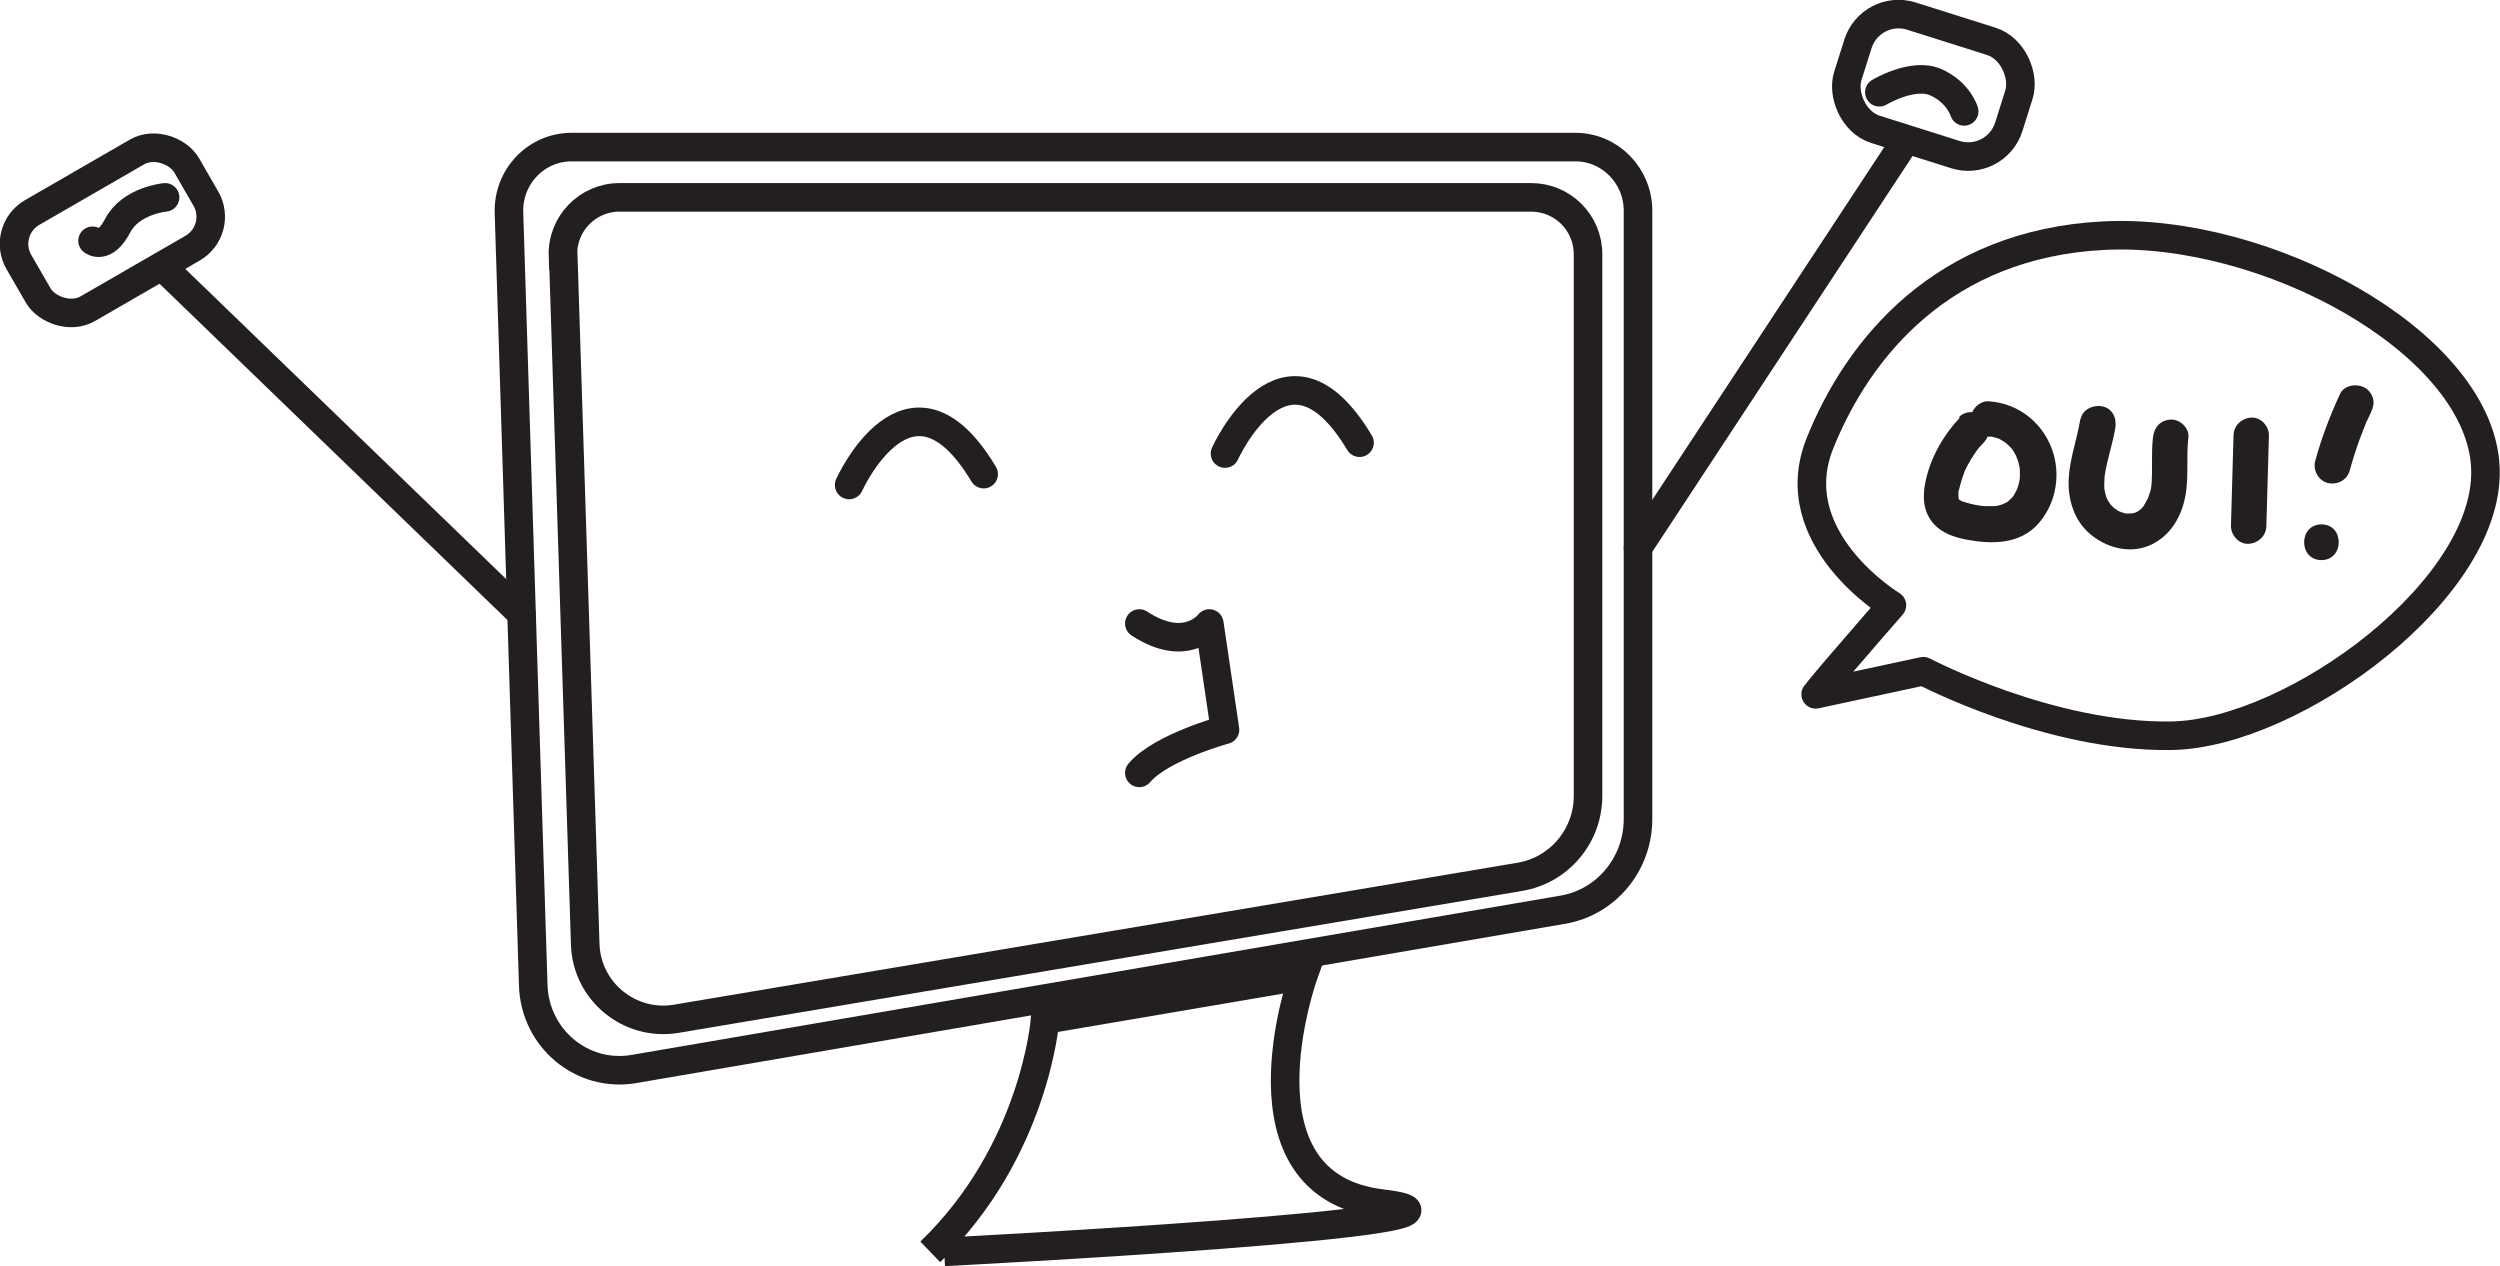 <?xml version="1.0" encoding="UTF-8"?>
<svg id="Layer_2" data-name="Layer 2" xmlns="http://www.w3.org/2000/svg" viewBox="0 0 87.53 44.33">
  <defs>
    <style>
      .cls-1 {
        stroke-linecap: round;
        stroke-linejoin: round;
      }

      .cls-1, .cls-2 {
        fill: none;
        stroke: #231f20;
      }

      .cls-3 {
        fill: #231f20;
      }

      .cls-2 {
        stroke-miterlimit: 10;
      }
    </style>
  </defs>
  <g id="Layer_1-2" data-name="Layer 1">
    <path class="cls-2" d="m19.72,8.96l.77,24.1c.05,1.65,1.55,2.88,3.18,2.61l29.54-4.97c1.38-.23,2.39-1.43,2.39-2.83V8.9c0-1.1-.89-1.99-1.99-1.99h-31.92c-1.12,0-2.02.93-1.98,2.05Z"/>
    <path class="cls-2" d="m17.82,7.45l.85,27.05c.06,1.86,1.71,3.23,3.51,2.93l32.54-5.58c1.52-.26,2.63-1.6,2.63-3.17V7.38c0-1.23-.98-2.23-2.19-2.23H20.01c-1.24,0-2.23,1.04-2.19,2.3Z"/>
    <path class="cls-2" d="m32.57,43.83c3.67-3.53,4.02-8.13,4.02-8.13l9.04-1.54s-2.61,7.34,2.75,7.98-15.32,1.69-15.32,1.69"/>
    <path class="cls-1" d="m29.73,16.98s2.12-4.71,4.71-.38"/>
    <path class="cls-1" d="m42.89,15.88s2.12-4.71,4.71-.38"/>
    <path class="cls-1" d="m39.89,21.83c1.65,1.08,2.45,0,2.45,0l.55,3.72s-2.24.61-3,1.51"/>
    <line class="cls-1" x1="57.35" y1="19.17" x2="66.57" y2="5.15"/>
    <line class="cls-1" x1="18.25" y1="21.48" x2="5.67" y2="9.32"/>
    <rect class="cls-1" x="64.73" y=".91" width="5.91" height="4.16" rx="1.49" ry="1.49" transform="translate(4.05 -20.25) rotate(17.53)"/>
    <rect class="cls-1" x=".55" y="6.12" width="6.78" height="3.89" rx="1.27" ry="1.27" transform="translate(-3.51 3.05) rotate(-30)"/>
    <path class="cls-1" d="m3.24,8.43s.42.35.88-.53,1.66-.99,1.66-.99"/>
    <path class="cls-1" d="m65.8,3.23s1.18-.71,1.98-.35.99,1.02.99,1.02"/>
    <path class="cls-1" d="m63.58,24.3s.07-.11.85-1.02,1.81-2.09,1.81-2.09c0,0-3.86-2.33-2.52-5.67s4.31-6.99,9.95-7.27,12.99,3.67,13.34,7.98-6.71,9.46-10.98,9.53-8.69-2.26-8.69-2.26l-3.77.81Z"/>
    <path class="cls-3" d="m68.62,14.62c-.59.63-1.04,1.42-1.21,2.27-.11.53-.07,1.07.32,1.48.28.3.7.44,1.1.52.89.17,1.89.18,2.54-.56.58-.66.77-1.59.53-2.43-.3-1.04-1.19-1.78-2.27-1.85-.33-.02-.64.3-.62.62.02.36.27.6.62.62.04,0,.08,0,.11,0-.03,0-.11-.02,0,0,.07.02.15.04.22.06,0,0,.09.04.03.01-.07-.03.04.02.05.03.08.04.15.09.22.14-.09-.07.07.07.09.09.03.03.05.06.08.08,0,0,.06.07.02.03-.04-.05.03.04.04.06.02.03.04.07.06.1.01.03.03.05.04.08,0,.01.07.18.03.07.02.07.05.13.06.2.01.04.02.08.03.12,0,.02.02.14.01.06s0,.05,0,.06c0,.03,0,.06,0,.09,0,.09,0,.18-.01.27,0-.13,0,0-.02.06-.01.06-.03.12-.05.17-.01.03-.02.06-.04.1.04-.12.01-.03,0,0-.04.07-.07.14-.11.2-.01.02-.08.1-.03.04s-.02.02-.03.03c-.04.04-.09.08-.13.12.08-.08.04-.03,0,0-.03.02-.06.04-.09.05s-.06.03-.09.05c.08-.04-.01,0-.05.01-.07.02-.13.04-.2.05.11-.02,0,0-.01,0-.04,0-.08,0-.12,0-.08,0-.16,0-.24,0-.04,0-.08,0-.12-.01-.04,0-.08-.01-.02,0-.15-.02-.3-.05-.44-.09-.07-.02-.13-.04-.2-.06-.01,0-.09-.04-.02,0,.08.04-.05-.03-.06-.04-.03-.02-.06-.03-.08-.05.04.03.06.07.02,0-.01-.02-.08-.1,0,.01,0-.01-.06-.09,0,0,0,0-.03-.1-.01-.03.02.07,0-.05,0-.07,0-.04,0-.08,0-.12,0-.07-.02.06,0-.05.05-.18.09-.35.15-.52.01-.04.03-.08.04-.11s.03-.08,0-.02c.04-.09.08-.18.13-.27.08-.15.17-.3.27-.44.02-.03.05-.07.07-.1.04-.05-.04.04.03-.04.07-.08.13-.15.2-.22.22-.24.25-.65,0-.88s-.64-.25-.88,0h0Z"/>
    <path class="cls-3" d="m72.84,14.65c-.11.71-.37,1.38-.41,2.1s.18,1.46.74,1.94,1.37.71,2.08.41c.62-.26,1.02-.82,1.2-1.46.22-.76.08-1.56.17-2.33.04-.33-.31-.64-.62-.62-.37.02-.58.28-.62.62-.07.58,0,1.17-.06,1.75.01-.11,0-.01-.01.04s-.02.1-.04.15-.03.1-.05.15c0,.02-.02.05-.03.07-.03.09.04-.08,0,0-.05.09-.1.18-.15.27-.04.06.01-.02.02-.03-.02.02-.03.04-.05.06-.04.04-.08.08-.13.12.08-.07,0,0-.04.02-.03.02-.14.05-.05.03-.06.02-.11.03-.17.04.11-.02-.06,0-.1,0-.02,0-.14-.01-.06,0,.07.01-.03,0-.03,0-.06-.02-.11-.03-.17-.05.09.03-.04-.02-.07-.03-.03-.01-.05-.03-.08-.05,0,0-.1-.07-.06-.04.05.04-.02-.02-.03-.02-.02-.02-.04-.04-.06-.06s-.04-.04-.06-.06c0,0-.06-.08-.02-.03s-.02-.03-.02-.03c-.02-.02-.03-.05-.05-.07-.02-.03-.08-.19-.05-.1-.02-.06-.04-.12-.05-.17,0-.03-.04-.18-.02-.07-.02-.13-.02-.27-.01-.4,0-.07.01-.14.02-.22,0,.1.01-.08.02-.11.03-.16.07-.32.11-.48.08-.33.17-.65.23-.99s-.08-.69-.44-.77c-.3-.07-.71.09-.77.44h0Z"/>
    <path class="cls-3" d="m78.2,15.24l-.09,3.18c0,.33.29.64.62.62s.61-.27.62-.62l.09-3.18c0-.33-.29-.64-.62-.62s-.61.27-.62.62h0Z"/>
    <path class="cls-3" d="m81.93,13.79c-.35.76-.65,1.54-.87,2.35-.09.31.11.69.44.77s.68-.1.77-.44c.1-.37.22-.74.35-1.1.07-.18.14-.36.21-.54.05-.13-.06.13,0,0,.02-.05.04-.1.07-.15.04-.09.08-.18.12-.26.07-.16.11-.31.06-.48-.04-.14-.15-.3-.29-.37-.28-.15-.71-.09-.86.22h0Z"/>
    <path class="cls-3" d="m81.28,19.61c.8,0,.81-1.25,0-1.25s-.81,1.25,0,1.25h0Z"/>
  </g>
</svg>